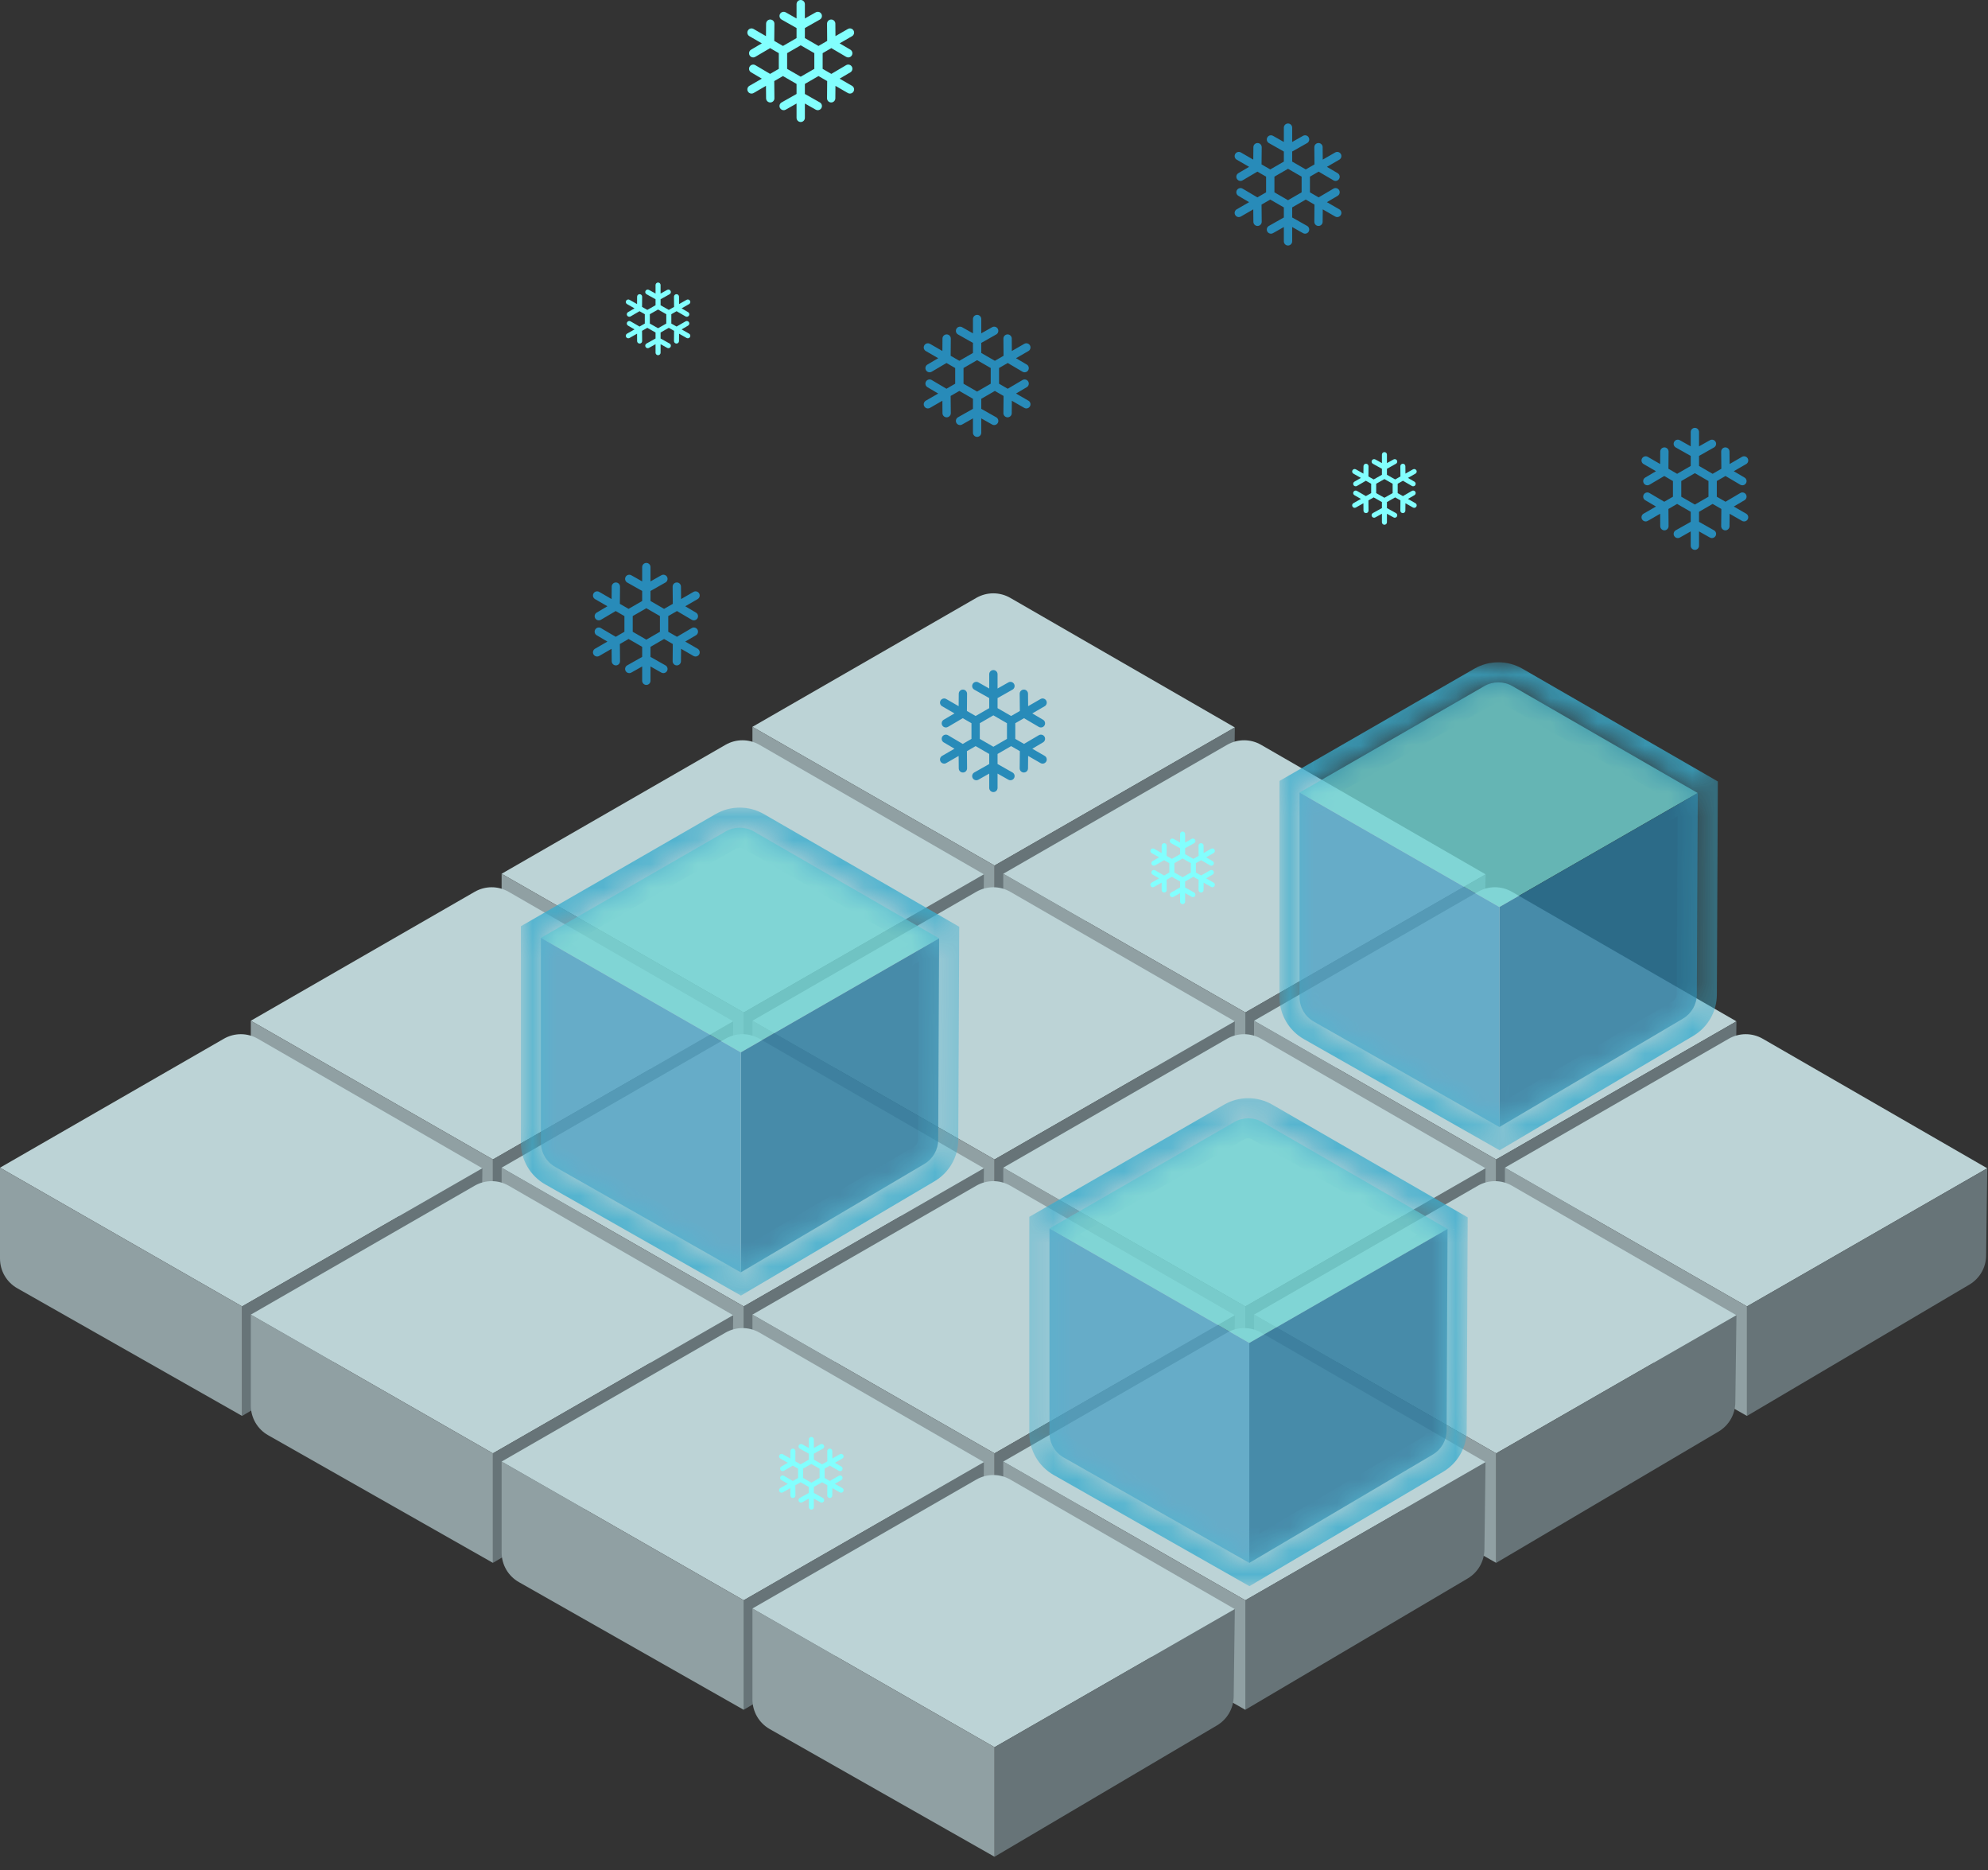 <svg width="84" height="79" viewBox="0 0 84 79" fill="none" xmlns="http://www.w3.org/2000/svg">
<rect x="0" y="0" width="84" height="79" fill="#333333" stroke="none"/>
<g style="mix-blend-mode:plus-lighter" opacity="0.8">
<path d="M31.793 30.703L42.022 36.563L52.175 30.728L42.69 25.257C42.245 25 41.697 25 41.252 25.256L31.793 30.703Z" fill="#DEFBFF"/>
<path fill-rule="evenodd" clip-rule="evenodd" d="M42.023 36.563V41.189L51.42 35.642C51.857 35.384 52.126 34.916 52.128 34.409L52.176 30.729L42.023 36.563Z" fill="#74858A"/>
<path d="M42.022 36.563L31.793 30.703V34.543C31.793 35.061 32.071 35.539 32.521 35.795L42.022 41.189V36.563Z" fill="#A7BBBF"/>
<path d="M21.195 36.91L31.425 42.77L41.577 36.935L32.092 31.464C31.647 31.207 31.099 31.207 30.655 31.463L21.195 36.91Z" fill="#DEFBFF"/>
<path fill-rule="evenodd" clip-rule="evenodd" d="M31.422 42.77V47.396L40.819 41.849C41.255 41.591 41.524 41.123 41.526 40.616L41.574 36.935L31.422 42.77Z" fill="#74858A"/>
<path d="M31.425 42.77L21.195 36.91V40.75C21.195 41.268 21.473 41.746 21.924 42.002L31.425 47.397V42.77Z" fill="#A7BBBF"/>
<path d="M42.391 36.91L52.62 42.77L62.772 36.935L53.287 31.464C52.843 31.207 52.295 31.207 51.85 31.463L42.391 36.91Z" fill="#DEFBFF"/>
<path fill-rule="evenodd" clip-rule="evenodd" d="M52.617 42.77V47.396L62.014 41.849C62.451 41.591 62.719 41.123 62.722 40.616L62.769 36.935L52.617 42.77Z" fill="#74858A"/>
<path d="M52.62 42.77L42.391 36.91V40.75C42.391 41.268 42.669 41.746 43.119 42.002L52.62 47.397V42.77Z" fill="#A7BBBF"/>
<path d="M31.793 43.119L42.022 48.979L52.175 43.144L42.69 37.673C42.245 37.416 41.697 37.416 41.252 37.672L31.793 43.119Z" fill="#DEFBFF"/>
<path fill-rule="evenodd" clip-rule="evenodd" d="M42.023 48.979V53.605L51.42 48.058C51.857 47.8 52.126 47.332 52.128 46.825L52.176 43.145L42.023 48.979Z" fill="#74858A"/>
<path d="M42.022 48.979L31.793 43.119V46.959C31.793 47.477 32.071 47.955 32.521 48.211L42.022 53.605V48.979Z" fill="#A7BBBF"/>
<path d="M52.988 43.119L63.218 48.979L73.37 43.144L63.885 37.673C63.44 37.416 62.892 37.416 62.448 37.672L52.988 43.119Z" fill="#DEFBFF"/>
<path fill-rule="evenodd" clip-rule="evenodd" d="M63.219 48.979V53.605L72.616 48.058C73.052 47.8 73.321 47.332 73.323 46.825L73.371 43.145L63.219 48.979Z" fill="#74858A"/>
<path d="M63.218 48.979L52.988 43.119V46.959C52.988 47.477 53.266 47.955 53.717 48.211L63.218 53.605V48.979Z" fill="#A7BBBF"/>
<path d="M42.391 49.326L52.62 55.186L62.772 49.351L53.287 43.88C52.843 43.623 52.295 43.623 51.85 43.879L42.391 49.326Z" fill="#DEFBFF"/>
<path fill-rule="evenodd" clip-rule="evenodd" d="M52.617 55.186V59.812L62.014 54.265C62.451 54.007 62.719 53.539 62.722 53.032L62.769 49.352L52.617 55.186Z" fill="#74858A"/>
<path d="M52.62 55.186L42.391 49.326V53.166C42.391 53.684 42.669 54.162 43.119 54.418L52.62 59.812V55.186Z" fill="#A7BBBF"/>
<path d="M63.586 49.326L73.815 55.186L83.967 49.351L74.483 43.88C74.038 43.623 73.49 43.623 73.045 43.879L63.586 49.326Z" fill="#DEFBFF"/>
<path fill-rule="evenodd" clip-rule="evenodd" d="M73.816 55.186V59.812L83.213 54.265C83.65 54.007 83.919 53.539 83.921 53.032L83.969 49.352L73.816 55.186Z" fill="#74858A"/>
<path d="M73.815 55.186L63.586 49.326V53.166C63.586 53.684 63.864 54.162 64.314 54.418L73.815 59.812V55.186Z" fill="#A7BBBF"/>
<path d="M52.988 55.533L63.218 61.393L73.37 55.558L63.885 50.087C63.44 49.831 62.892 49.831 62.448 50.087L52.988 55.533Z" fill="#DEFBFF"/>
<path fill-rule="evenodd" clip-rule="evenodd" d="M63.219 61.393V66.019L72.616 60.472C73.052 60.214 73.321 59.746 73.323 59.239L73.371 55.559L63.219 61.393Z" fill="#74858A"/>
<path d="M63.218 61.393L52.988 55.533V59.373C52.988 59.891 53.266 60.369 53.717 60.625L63.218 66.019V61.393Z" fill="#A7BBBF"/>
<path d="M10.598 43.119L20.827 48.979L30.979 43.144L21.494 37.673C21.049 37.416 20.502 37.416 20.057 37.672L10.598 43.119Z" fill="#DEFBFF"/>
<path fill-rule="evenodd" clip-rule="evenodd" d="M20.828 48.979V53.605L30.225 48.058C30.662 47.8 30.93 47.332 30.933 46.825L30.98 43.145L20.828 48.979Z" fill="#74858A"/>
<path d="M20.827 48.979L10.598 43.119V46.959C10.598 47.477 10.876 47.955 11.326 48.211L20.827 53.605V48.979Z" fill="#A7BBBF"/>
<path d="M0 49.326L10.229 55.186L20.381 49.351L10.896 43.88C10.452 43.623 9.904 43.623 9.459 43.879L0 49.326Z" fill="#DEFBFF"/>
<path fill-rule="evenodd" clip-rule="evenodd" d="M10.23 55.186V59.812L19.628 54.265C20.064 54.007 20.333 53.539 20.335 53.032L20.383 49.352L10.23 55.186Z" fill="#74858A"/>
<path d="M10.229 55.186L0 49.326V53.166C0 53.684 0.278 54.162 0.728 54.418L10.229 59.812V55.186Z" fill="#A7BBBF"/>
<path d="M21.195 49.326L31.425 55.186L41.577 49.351L32.092 43.88C31.647 43.623 31.099 43.623 30.655 43.879L21.195 49.326Z" fill="#DEFBFF"/>
<path fill-rule="evenodd" clip-rule="evenodd" d="M31.422 55.186V59.812L40.819 54.265C41.255 54.007 41.524 53.539 41.526 53.032L41.574 49.352L31.422 55.186Z" fill="#74858A"/>
<path d="M31.425 55.186L21.195 49.326V53.166C21.195 53.684 21.473 54.162 21.924 54.418L31.425 59.812V55.186Z" fill="#A7BBBF"/>
<path d="M10.598 55.533L20.827 61.393L30.979 55.558L21.494 50.087C21.049 49.831 20.502 49.831 20.057 50.087L10.598 55.533Z" fill="#DEFBFF"/>
<path fill-rule="evenodd" clip-rule="evenodd" d="M20.828 61.393V66.019L30.225 60.472C30.662 60.214 30.93 59.746 30.933 59.239L30.98 55.559L20.828 61.393Z" fill="#74858A"/>
<path d="M20.827 61.393L10.598 55.533V59.373C10.598 59.891 10.876 60.369 11.326 60.625L20.827 66.019V61.393Z" fill="#A7BBBF"/>
<path d="M31.793 55.533L42.022 61.393L52.175 55.558L42.69 50.087C42.245 49.831 41.697 49.831 41.252 50.087L31.793 55.533Z" fill="#DEFBFF"/>
<path fill-rule="evenodd" clip-rule="evenodd" d="M42.023 61.393V66.019L51.42 60.472C51.857 60.214 52.126 59.746 52.128 59.239L52.176 55.559L42.023 61.393Z" fill="#74858A"/>
<path d="M42.022 61.393L31.793 55.533V59.373C31.793 59.891 32.071 60.369 32.521 60.625L42.022 66.019V61.393Z" fill="#A7BBBF"/>
<path d="M21.195 61.74L31.425 67.6L41.577 61.765L32.092 56.294C31.647 56.038 31.099 56.038 30.655 56.294L21.195 61.74Z" fill="#DEFBFF"/>
<path fill-rule="evenodd" clip-rule="evenodd" d="M31.422 67.6V72.226L40.819 66.679C41.255 66.421 41.524 65.953 41.526 65.446L41.574 61.766L31.422 67.6Z" fill="#74858A"/>
<path d="M31.425 67.6L21.195 61.74V65.58C21.195 66.098 21.473 66.576 21.924 66.832L31.425 72.227V67.6Z" fill="#A7BBBF"/>
<path d="M42.391 61.74L52.62 67.6L62.772 61.765L53.287 56.294C52.843 56.038 52.295 56.038 51.85 56.294L42.391 61.74Z" fill="#DEFBFF"/>
<path fill-rule="evenodd" clip-rule="evenodd" d="M52.617 67.6V72.226L62.014 66.679C62.451 66.421 62.719 65.953 62.722 65.446L62.769 61.766L52.617 67.6Z" fill="#74858A"/>
<path d="M52.62 67.6L42.391 61.74V65.58C42.391 66.098 42.669 66.576 43.119 66.832L52.62 72.227V67.6Z" fill="#A7BBBF"/>
<path d="M31.793 67.947L42.022 73.807L52.175 67.972L42.69 62.501C42.245 62.245 41.697 62.245 41.252 62.501L31.793 67.947Z" fill="#DEFBFF"/>
<path fill-rule="evenodd" clip-rule="evenodd" d="M42.023 73.807V78.433L51.42 72.886C51.857 72.628 52.126 72.16 52.128 71.653L52.176 67.973L42.023 73.807Z" fill="#74858A"/>
<path d="M42.022 73.807L31.793 67.947V71.787C31.793 72.305 32.071 72.783 32.521 73.039L42.022 78.434V73.807Z" fill="#A7BBBF"/>
<g opacity="0.8">
<path d="M22.855 39.617L31.299 44.454L39.68 39.638L31.85 35.122C31.483 34.91 31.031 34.91 30.664 35.121L22.855 39.617Z" fill="#82FFFE"/>
<path fill-rule="evenodd" clip-rule="evenodd" d="M31.301 44.455V53.747L39.058 49.168C39.418 48.955 39.64 48.569 39.642 48.15L39.681 39.639L31.301 44.455Z" fill="#288BB9"/>
<path d="M31.299 44.454L22.855 39.617V48.261C22.855 48.688 23.085 49.083 23.457 49.294L31.299 53.747V44.454Z" fill="#59BFEA"/>
<mask id="mask0_8470_2547" style="mask-type:luminance" maskUnits="userSpaceOnUse" x="22" y="34" width="19" height="21">
<path d="M22.008 34.102H40.55V54.766H22.008V34.102ZM22.856 39.618L31.3 44.455L39.681 39.639L31.851 35.123C31.484 34.911 31.032 34.911 30.665 35.122L22.856 39.618ZM31.3 44.455V53.747L39.057 49.168C39.417 48.956 39.639 48.569 39.641 48.151L39.681 39.639L31.3 44.455ZM31.3 44.455L22.856 39.618V48.261C22.856 48.688 23.086 49.083 23.458 49.294L31.3 53.747V44.455Z" fill="white"/>
</mask>
<g mask="url(#mask0_8470_2547)">
<path d="M31.258 34.781L31.47 34.413L31.258 34.291L31.046 34.413L31.258 34.781ZM22.856 48.953H22.432V49.2L22.647 49.322L22.856 48.953ZM39.638 48.825L39.854 49.191L40.061 49.069L40.062 48.828L39.638 48.825ZM22.645 39.986L31.089 44.823L31.511 44.087L23.067 39.25L22.645 39.986ZM31.512 44.823L39.892 40.007L39.469 39.271L31.089 44.087L31.512 44.823ZM31.725 53.748V44.455H30.876V53.748H31.725ZM31.046 34.413L30.453 34.755L30.876 35.49L31.47 35.148L31.046 34.413ZM22.432 48.261V48.953H23.281V48.261H22.432ZM22.647 49.322L23.248 49.663L23.667 48.925L23.066 48.584L22.647 49.322ZM39.422 48.46L38.841 48.803L39.273 49.534L39.854 49.191L39.422 48.46ZM39.217 48.149L39.214 48.824L40.062 48.828L40.066 48.153L39.217 48.149ZM32.063 34.755L31.47 34.413L31.046 35.148L31.639 35.49L32.063 34.755ZM22.856 39.618L22.433 38.883L22.008 39.127V39.618H22.856ZM39.681 39.639L40.529 39.643L40.531 39.15L40.105 38.904L39.681 39.639ZM31.3 53.748L30.881 54.486L31.309 54.728L31.732 54.478L31.3 53.748ZM31.427 35.858L39.257 40.374L40.105 38.904L32.275 34.388L31.427 35.858ZM38.832 39.635L38.793 48.147L40.49 48.155L40.529 39.643L38.832 39.635ZM38.793 48.147C38.792 48.267 38.729 48.377 38.626 48.438L39.489 49.899C40.106 49.535 40.486 48.872 40.49 48.155L38.793 48.147ZM38.626 48.438L30.869 53.017L31.732 54.478L39.489 49.899L38.626 48.438ZM31.719 53.01L23.877 48.556L23.039 50.032L30.881 54.486L31.719 53.01ZM23.877 48.556C23.771 48.496 23.705 48.383 23.705 48.261H22.008C22.008 48.994 22.401 49.67 23.039 50.032L23.877 48.556ZM23.705 48.261V39.618H22.008V48.261H23.705ZM23.28 40.353L31.088 35.858L30.241 34.387L22.433 38.883L23.28 40.353ZM31.088 35.858C31.193 35.797 31.322 35.797 31.427 35.858L32.275 34.388C31.646 34.025 30.871 34.024 30.241 34.387L31.088 35.858Z" fill="#3CCBF4"/>
</g>
</g>
<g opacity="0.8">
<path d="M44.344 51.894L52.788 56.731L61.168 51.916L53.338 47.399C52.971 47.187 52.519 47.187 52.152 47.399L44.344 51.894Z" fill="#82FFFE"/>
<path fill-rule="evenodd" clip-rule="evenodd" d="M52.785 56.73V66.023L60.542 61.444C60.902 61.231 61.124 60.844 61.126 60.426L61.165 51.914L52.785 56.73Z" fill="#288BB9"/>
<path d="M52.788 56.73L44.344 51.893V60.536C44.344 60.963 44.573 61.358 44.945 61.569L52.788 66.022V56.73Z" fill="#59BFEA"/>
<mask id="mask1_8470_2547" style="mask-type:luminance" maskUnits="userSpaceOnUse" x="43" y="46" width="20" height="22">
<path d="M43.492 46.377H62.035V67.041H43.492V46.377ZM44.341 51.893L52.785 56.73L61.165 51.914L53.335 47.398C52.968 47.186 52.516 47.186 52.149 47.398L44.341 51.893ZM52.785 56.73V66.023L60.541 61.444C60.902 61.231 61.124 60.844 61.126 60.426L61.165 51.914L52.785 56.73ZM52.785 56.73L44.341 51.893V60.536C44.341 60.964 44.571 61.358 44.942 61.569L52.785 66.023V56.73Z" fill="white"/>
</mask>
<g mask="url(#mask1_8470_2547)">
<path d="M52.742 47.056L52.954 46.688L52.742 46.566L52.531 46.688L52.742 47.056ZM44.341 61.228H43.916V61.475L44.131 61.597L44.341 61.228ZM61.123 61.101L61.338 61.466L61.546 61.344L61.547 61.103L61.123 61.101ZM44.13 52.261L52.574 57.099L52.996 56.362L44.552 51.525L44.13 52.261ZM52.996 57.098L61.376 52.282L60.953 51.547L52.573 56.363L52.996 57.098ZM53.209 66.023V56.73H52.36V66.023H53.209ZM52.531 46.688L51.937 47.03L52.361 47.766L52.954 47.424L52.531 46.688ZM43.916 60.537V61.228H44.765V60.537H43.916ZM44.131 61.597L44.733 61.939L45.152 61.201L44.55 60.859L44.131 61.597ZM60.907 60.736L60.326 61.078L60.757 61.809L61.338 61.466L60.907 60.736ZM60.701 60.424L60.698 61.099L61.547 61.103L61.55 60.428L60.701 60.424ZM53.547 47.031L52.954 46.688L52.53 47.424L53.123 47.766L53.547 47.031ZM44.341 51.893L43.917 51.158L43.492 51.403V51.893H44.341ZM61.165 51.914L62.014 51.918L62.016 51.426L61.589 51.179L61.165 51.914ZM52.785 66.023L52.366 66.761L52.793 67.004L53.216 66.754L52.785 66.023ZM52.911 48.133L60.741 52.65L61.589 51.179L53.759 46.663L52.911 48.133ZM60.316 51.911L60.277 60.422L61.974 60.43L62.014 51.918L60.316 51.911ZM60.277 60.422C60.276 60.542 60.213 60.652 60.11 60.713L60.973 62.175C61.591 61.81 61.971 61.147 61.974 60.43L60.277 60.422ZM60.11 60.713L52.353 65.292L53.216 66.754L60.973 62.175L60.11 60.713ZM53.204 65.285L45.361 60.832L44.523 62.308L52.366 66.761L53.204 65.285ZM45.361 60.832C45.255 60.772 45.189 60.659 45.189 60.537H43.492C43.492 61.27 43.886 61.946 44.523 62.308L45.361 60.832ZM45.189 60.537V51.893H43.492V60.537H45.189ZM44.764 52.629L52.572 48.133L51.725 46.662L43.917 51.158L44.764 52.629ZM52.572 48.133C52.677 48.073 52.806 48.073 52.911 48.133L53.759 46.663C53.13 46.3 52.355 46.3 51.725 46.662L52.572 48.133Z" fill="#3CCBF4"/>
</g>
</g>
<g opacity="0.8">
<path d="M54.91 33.478L63.354 38.315L71.734 33.499L63.905 28.983C63.538 28.771 63.086 28.771 62.718 28.983L54.91 33.478Z" fill="#82FFFE"/>
<path fill-rule="evenodd" clip-rule="evenodd" d="M63.355 38.316V47.608L71.112 43.029C71.473 42.817 71.695 42.43 71.696 42.012L71.736 33.5L63.355 38.316Z" fill="#288BB9"/>
<path d="M63.354 38.316L54.91 33.478V42.122C54.91 42.549 55.14 42.944 55.512 43.155L63.354 47.608V38.316Z" fill="#59BFEA"/>
<mask id="mask2_8470_2547" style="mask-type:luminance" maskUnits="userSpaceOnUse" x="54" y="27" width="19" height="22">
<path d="M54.062 27.963H72.605V48.627H54.062V27.963ZM54.911 33.479L63.355 38.316L71.735 33.5L63.906 28.984C63.538 28.772 63.086 28.772 62.719 28.983L54.911 33.479ZM63.355 38.316V47.609L71.112 43.03C71.472 42.817 71.694 42.43 71.696 42.012L71.735 33.5L63.355 38.316ZM63.355 38.316L54.911 33.479V42.122C54.911 42.55 55.141 42.944 55.513 43.155L63.355 47.609V38.316Z" fill="white"/>
</mask>
<g mask="url(#mask2_8470_2547)">
<path d="M63.313 28.642L63.525 28.274L63.313 28.152L63.101 28.274L63.313 28.642ZM54.911 42.814H54.487V43.061L54.702 43.183L54.911 42.814ZM71.693 42.687L71.909 43.052L72.116 42.93L72.117 42.689L71.693 42.687ZM54.7 33.847L63.144 38.685L63.566 37.948L55.122 33.111L54.7 33.847ZM63.566 38.684L71.947 33.868L71.524 33.133L63.144 37.949L63.566 38.684ZM63.779 47.609V38.316H62.931V47.609H63.779ZM63.101 28.274L62.508 28.616L62.931 29.351L63.524 29.01L63.101 28.274ZM54.487 42.123V42.814H55.335V42.123H54.487ZM54.702 43.183L55.303 43.525L55.722 42.787L55.121 42.445L54.702 43.183ZM71.477 42.322L70.896 42.664L71.328 43.395L71.909 43.052L71.477 42.322ZM71.272 42.01L71.269 42.685L72.117 42.689L72.12 42.014L71.272 42.01ZM64.118 28.617L63.525 28.274L63.1 29.01L63.694 29.352L64.118 28.617ZM54.911 33.479L54.488 32.744L54.062 32.989V33.479H54.911ZM71.735 33.5L72.584 33.504L72.586 33.012L72.159 32.765L71.735 33.5ZM63.355 47.609L62.936 48.347L63.363 48.59L63.786 48.34L63.355 47.609ZM63.482 29.719L71.311 34.236L72.159 32.765L64.33 28.249L63.482 29.719ZM70.887 33.496L70.847 42.008L72.544 42.016L72.584 33.504L70.887 33.496ZM70.847 42.008C70.847 42.128 70.783 42.238 70.68 42.299L71.543 43.761C72.161 43.396 72.541 42.733 72.544 42.016L70.847 42.008ZM70.68 42.299L62.924 46.878L63.786 48.34L71.543 43.761L70.68 42.299ZM63.774 46.871L55.932 42.418L55.093 43.894L62.936 48.347L63.774 46.871ZM55.932 42.418C55.825 42.357 55.76 42.245 55.76 42.123H54.062C54.062 42.855 54.456 43.532 55.093 43.894L55.932 42.418ZM55.76 42.123V33.479H54.062V42.123H55.76ZM55.335 34.215L63.143 29.719L62.296 28.248L54.488 32.744L55.335 34.215ZM63.143 29.719C63.248 29.659 63.377 29.659 63.482 29.719L64.33 28.249C63.7 27.886 62.925 27.886 62.296 28.248L63.143 29.719Z" fill="#3CCBF4"/>
</g>
</g>
</g>
<g style="mix-blend-mode:plus-lighter">
<g clip-path="url(#clip0_8470_2547)">
<path d="M56.59 8.842L56.067 8.54L56.521 8.272C56.604 8.223 56.632 8.115 56.583 8.031C56.533 7.948 56.426 7.92 56.342 7.969L55.717 8.338L55.349 8.125V7.462L55.717 7.25L56.342 7.618C56.37 7.635 56.401 7.643 56.431 7.643C56.491 7.643 56.55 7.612 56.583 7.556C56.632 7.472 56.604 7.365 56.521 7.315L56.067 7.048L56.59 6.745C56.675 6.697 56.703 6.589 56.655 6.505C56.606 6.421 56.499 6.392 56.415 6.441L55.891 6.743L55.886 6.216C55.886 6.119 55.806 6.041 55.709 6.042C55.612 6.043 55.534 6.122 55.535 6.22L55.541 6.945L55.173 7.157L54.599 6.826V6.401L55.231 6.044C55.315 5.996 55.345 5.889 55.297 5.805C55.249 5.72 55.142 5.69 55.058 5.738L54.599 5.997V5.393C54.599 5.296 54.52 5.217 54.423 5.217C54.326 5.217 54.247 5.296 54.247 5.393V5.997L53.789 5.738C53.704 5.69 53.597 5.72 53.549 5.805C53.501 5.889 53.531 5.996 53.616 6.044L54.247 6.401V6.826L53.673 7.157L53.305 6.945L53.312 6.22C53.313 6.122 53.234 6.043 53.137 6.042C53.137 6.042 53.136 6.042 53.136 6.042C53.039 6.042 52.961 6.12 52.96 6.216L52.955 6.743L52.432 6.441C52.348 6.392 52.24 6.421 52.192 6.505C52.143 6.589 52.172 6.697 52.256 6.745L52.779 7.048L52.326 7.315C52.242 7.365 52.214 7.472 52.264 7.556C52.296 7.612 52.355 7.643 52.415 7.643C52.446 7.643 52.476 7.635 52.504 7.618L53.129 7.25L53.497 7.462V8.125L53.129 8.338L52.504 7.969C52.421 7.92 52.313 7.948 52.264 8.031C52.214 8.115 52.242 8.223 52.326 8.272L52.779 8.54L52.256 8.842C52.172 8.89 52.143 8.998 52.192 9.082C52.224 9.139 52.283 9.17 52.344 9.17C52.374 9.17 52.404 9.162 52.432 9.146L52.955 8.844L52.96 9.371C52.961 9.468 53.039 9.545 53.136 9.545C53.136 9.545 53.137 9.545 53.137 9.545C53.234 9.544 53.313 9.465 53.312 9.368L53.305 8.642L53.673 8.43L54.247 8.762V9.186L53.616 9.543C53.531 9.591 53.501 9.698 53.549 9.783C53.581 9.84 53.641 9.872 53.702 9.872C53.732 9.872 53.761 9.865 53.789 9.849L54.247 9.59V10.195C54.247 10.292 54.326 10.371 54.423 10.371C54.52 10.371 54.599 10.292 54.599 10.195V9.59L55.058 9.849C55.085 9.865 55.115 9.872 55.144 9.872C55.205 9.872 55.265 9.84 55.297 9.783C55.345 9.698 55.315 9.591 55.231 9.543L54.599 9.186V8.762L55.173 8.43L55.541 8.642L55.535 9.368C55.534 9.465 55.612 9.544 55.709 9.545C55.709 9.545 55.71 9.545 55.71 9.545C55.807 9.545 55.885 9.468 55.886 9.371L55.891 8.844L56.415 9.146C56.442 9.162 56.473 9.17 56.502 9.17C56.563 9.17 56.622 9.138 56.655 9.082C56.703 8.998 56.675 8.89 56.59 8.842ZM53.849 7.462L54.423 7.13L54.998 7.462V8.125L54.423 8.457L53.849 8.125V7.462Z" fill="#288BB9"/>
</g>
<g clip-path="url(#clip1_8470_2547)">
<path d="M73.782 21.699L73.258 21.397L73.712 21.13C73.796 21.08 73.824 20.972 73.774 20.889C73.725 20.805 73.617 20.777 73.533 20.827L72.909 21.195L72.541 20.983V20.319L72.908 20.107L73.533 20.476C73.561 20.492 73.592 20.5 73.623 20.5C73.683 20.5 73.741 20.469 73.774 20.413C73.824 20.33 73.796 20.222 73.712 20.173L73.258 19.905L73.782 19.603C73.866 19.554 73.895 19.447 73.846 19.363C73.798 19.279 73.69 19.25 73.606 19.298L73.082 19.601L73.078 19.074C73.077 18.977 72.997 18.898 72.9 18.899C72.803 18.9 72.725 18.98 72.726 19.077L72.733 19.802L72.365 20.015L71.79 19.683V19.259L72.422 18.902C72.507 18.854 72.537 18.747 72.489 18.662C72.441 18.578 72.334 18.548 72.249 18.596L71.79 18.855V18.25C71.79 18.153 71.712 18.074 71.615 18.074C71.517 18.074 71.439 18.153 71.439 18.25V18.855L70.98 18.596C70.896 18.548 70.788 18.578 70.74 18.662C70.693 18.747 70.722 18.854 70.807 18.902L71.439 19.259V19.683L70.864 20.015L70.497 19.802L70.503 19.077C70.504 18.98 70.426 18.9 70.329 18.899C70.328 18.899 70.328 18.899 70.327 18.899C70.231 18.899 70.152 18.977 70.151 19.074L70.147 19.601L69.623 19.298C69.539 19.25 69.431 19.279 69.383 19.363C69.334 19.447 69.363 19.554 69.447 19.603L69.971 19.905L69.517 20.173C69.433 20.222 69.406 20.33 69.455 20.413C69.488 20.469 69.546 20.5 69.607 20.5C69.637 20.5 69.668 20.492 69.696 20.476L70.321 20.107L70.688 20.32V20.983L70.321 21.195L69.696 20.827C69.612 20.777 69.504 20.805 69.455 20.889C69.406 20.973 69.433 21.08 69.517 21.13L69.971 21.397L69.447 21.699C69.363 21.748 69.334 21.855 69.383 21.939C69.416 21.996 69.475 22.027 69.535 22.027C69.565 22.027 69.596 22.02 69.623 22.004L70.147 21.702L70.151 22.228C70.152 22.325 70.231 22.403 70.327 22.403C70.328 22.403 70.328 22.403 70.329 22.403C70.426 22.402 70.504 22.322 70.503 22.225L70.497 21.5L70.864 21.287L71.439 21.619V22.044L70.807 22.401C70.722 22.448 70.693 22.556 70.74 22.64C70.773 22.697 70.832 22.73 70.894 22.73C70.923 22.73 70.953 22.722 70.98 22.707L71.439 22.448V23.052C71.439 23.149 71.517 23.228 71.615 23.228C71.712 23.228 71.79 23.149 71.79 23.052V22.448L72.249 22.707C72.276 22.722 72.306 22.73 72.335 22.73C72.397 22.73 72.456 22.697 72.489 22.64C72.537 22.556 72.507 22.448 72.422 22.401L71.79 22.044V21.619L72.365 21.287L72.733 21.5L72.726 22.225C72.725 22.322 72.803 22.402 72.9 22.403C72.901 22.403 72.901 22.403 72.902 22.403C72.998 22.403 73.077 22.325 73.078 22.228L73.082 21.702L73.606 22.004C73.634 22.02 73.664 22.027 73.694 22.027C73.755 22.027 73.814 21.996 73.846 21.939C73.895 21.855 73.866 21.748 73.782 21.699ZM71.04 20.32L71.615 19.988L72.189 20.32V20.983L71.615 21.314L71.04 20.983V20.32Z" fill="#288BB9"/>
</g>
<g clip-path="url(#clip2_8470_2547)">
<path d="M29.477 27.404L28.954 27.102L29.407 26.835C29.491 26.785 29.519 26.677 29.47 26.594C29.42 26.51 29.312 26.482 29.229 26.532L28.604 26.9L28.236 26.688V26.024L28.604 25.812L29.229 26.181C29.257 26.197 29.288 26.205 29.318 26.205C29.378 26.205 29.437 26.174 29.47 26.119C29.519 26.035 29.491 25.927 29.407 25.878L28.954 25.61L29.477 25.308C29.561 25.259 29.59 25.152 29.542 25.068C29.493 24.984 29.385 24.955 29.301 25.003L28.778 25.306L28.773 24.779C28.772 24.682 28.693 24.603 28.596 24.605C28.498 24.605 28.421 24.685 28.421 24.782L28.428 25.508L28.06 25.72L27.486 25.388V24.964L28.117 24.607C28.202 24.559 28.232 24.452 28.184 24.367C28.136 24.282 28.029 24.253 27.944 24.3L27.486 24.56V23.955C27.486 23.858 27.407 23.779 27.31 23.779C27.213 23.779 27.134 23.858 27.134 23.955V24.56L26.675 24.301C26.591 24.253 26.484 24.283 26.436 24.367C26.388 24.452 26.418 24.559 26.502 24.607L27.134 24.964V25.388L26.56 25.72L26.192 25.508L26.198 24.782C26.199 24.685 26.121 24.605 26.024 24.605C26.024 24.605 26.023 24.605 26.023 24.605C25.926 24.605 25.848 24.682 25.847 24.779L25.842 25.306L25.319 25.003C25.234 24.955 25.127 24.984 25.078 25.068C25.03 25.152 25.058 25.259 25.143 25.308L25.666 25.61L25.212 25.878C25.129 25.927 25.101 26.035 25.15 26.119C25.183 26.174 25.242 26.205 25.302 26.205C25.332 26.205 25.363 26.197 25.391 26.181L26.016 25.812L26.384 26.025V26.688L26.016 26.9L25.391 26.532C25.307 26.482 25.2 26.51 25.15 26.594C25.101 26.677 25.129 26.785 25.212 26.835L25.666 27.102L25.143 27.404C25.058 27.453 25.03 27.561 25.078 27.645C25.111 27.701 25.17 27.733 25.231 27.733C25.261 27.733 25.291 27.725 25.319 27.709L25.842 27.407L25.847 27.933C25.848 28.03 25.926 28.108 26.023 28.108C26.023 28.108 26.024 28.108 26.024 28.108C26.121 28.107 26.199 28.027 26.198 27.93L26.192 27.205L26.56 26.992L27.134 27.324V27.749L26.502 28.106C26.418 28.153 26.388 28.261 26.436 28.345C26.468 28.402 26.528 28.435 26.589 28.435C26.618 28.435 26.648 28.427 26.675 28.412L27.134 28.153V28.757C27.134 28.854 27.213 28.933 27.31 28.933C27.407 28.933 27.486 28.854 27.486 28.757V28.153L27.944 28.412C27.972 28.427 28.001 28.435 28.031 28.435C28.092 28.435 28.152 28.402 28.184 28.345C28.232 28.261 28.202 28.153 28.117 28.106L27.486 27.749V27.324L28.06 26.992L28.428 27.205L28.421 27.93C28.42 28.027 28.498 28.107 28.596 28.108C28.596 28.108 28.597 28.108 28.597 28.108C28.694 28.108 28.772 28.03 28.773 27.933L28.778 27.407L29.301 27.709C29.329 27.725 29.359 27.733 29.389 27.733C29.45 27.733 29.509 27.701 29.542 27.645C29.59 27.561 29.561 27.453 29.477 27.404ZM26.735 26.024L27.31 25.693L27.884 26.024V26.688L27.31 27.02L26.735 26.688V26.024Z" fill="#288BB9"/>
</g>
<g clip-path="url(#clip3_8470_2547)">
<path d="M43.454 16.926L42.93 16.624L43.384 16.356C43.468 16.307 43.495 16.199 43.446 16.115C43.397 16.032 43.289 16.004 43.205 16.053L42.58 16.422L42.213 16.209V15.546L42.58 15.334L43.205 15.702C43.233 15.719 43.264 15.727 43.294 15.727C43.355 15.727 43.413 15.696 43.446 15.64C43.495 15.556 43.468 15.448 43.384 15.399L42.93 15.132L43.454 14.829C43.538 14.781 43.567 14.673 43.518 14.589C43.47 14.505 43.362 14.476 43.278 14.525L42.754 14.827L42.75 14.3C42.749 14.203 42.669 14.125 42.572 14.126C42.475 14.127 42.397 14.206 42.398 14.303L42.404 15.029L42.037 15.241L41.462 14.91V14.485L42.094 14.128C42.178 14.081 42.208 13.973 42.16 13.889C42.113 13.804 42.005 13.774 41.921 13.822L41.462 14.081V13.477C41.462 13.38 41.384 13.301 41.286 13.301C41.189 13.301 41.111 13.38 41.111 13.477V14.081L40.652 13.822C40.567 13.774 40.46 13.804 40.412 13.889C40.365 13.973 40.394 14.081 40.479 14.128L41.111 14.485V14.91L40.536 15.241L40.169 15.029L40.175 14.304C40.176 14.206 40.098 14.127 40.001 14.126C40 14.126 40 14.126 39.999 14.126C39.903 14.126 39.824 14.204 39.823 14.3L39.819 14.827L39.295 14.525C39.211 14.476 39.103 14.505 39.055 14.589C39.006 14.673 39.035 14.781 39.119 14.829L39.643 15.132L39.189 15.399C39.105 15.448 39.077 15.556 39.127 15.64C39.16 15.696 39.218 15.727 39.278 15.727C39.309 15.727 39.34 15.719 39.368 15.702L39.993 15.334L40.36 15.546V16.209L39.992 16.422L39.368 16.053C39.284 16.004 39.176 16.032 39.127 16.115C39.077 16.199 39.105 16.307 39.189 16.356L39.643 16.624L39.119 16.926C39.035 16.974 39.006 17.082 39.055 17.166C39.087 17.223 39.147 17.254 39.207 17.254C39.237 17.254 39.267 17.246 39.295 17.23L39.819 16.928L39.823 17.455C39.824 17.552 39.903 17.629 39.999 17.629C40 17.629 40 17.629 40.001 17.629C40.098 17.628 40.176 17.549 40.175 17.452L40.168 16.726L40.536 16.514L41.111 16.846V17.27L40.479 17.627C40.394 17.675 40.365 17.782 40.412 17.867C40.445 17.924 40.504 17.956 40.566 17.956C40.595 17.956 40.625 17.949 40.652 17.933L41.111 17.674V18.279C41.111 18.376 41.189 18.455 41.286 18.455C41.384 18.455 41.462 18.376 41.462 18.279V17.674L41.921 17.933C41.948 17.949 41.978 17.956 42.007 17.956C42.069 17.956 42.128 17.924 42.161 17.867C42.208 17.782 42.178 17.675 42.094 17.627L41.462 17.27V16.846L42.037 16.514L42.404 16.726L42.398 17.452C42.397 17.549 42.475 17.628 42.572 17.629C42.573 17.629 42.573 17.629 42.574 17.629C42.67 17.629 42.749 17.552 42.749 17.455L42.754 16.928L43.278 17.23C43.306 17.246 43.336 17.254 43.366 17.254C43.426 17.254 43.486 17.223 43.518 17.166C43.567 17.082 43.538 16.974 43.454 16.926ZM40.712 15.546L41.286 15.214L41.861 15.546V16.209L41.286 16.541L40.712 16.209V15.546Z" fill="#288BB9"/>
</g>
<g clip-path="url(#clip4_8470_2547)">
<path d="M44.141 31.93L43.618 31.628L44.071 31.36C44.155 31.311 44.183 31.203 44.134 31.119C44.084 31.036 43.977 31.008 43.893 31.057L43.268 31.425L42.9 31.213V30.55L43.268 30.338L43.893 30.706C43.921 30.723 43.952 30.73 43.982 30.73C44.042 30.73 44.101 30.7 44.134 30.644C44.183 30.56 44.155 30.452 44.071 30.403L43.618 30.136L44.141 29.833C44.225 29.785 44.254 29.677 44.206 29.593C44.157 29.509 44.05 29.48 43.965 29.529L43.442 29.831L43.437 29.304C43.436 29.207 43.357 29.128 43.26 29.13C43.163 29.131 43.084 29.21 43.085 29.307L43.092 30.033L42.724 30.245L42.15 29.914V29.489L42.782 29.132C42.866 29.084 42.896 28.977 42.848 28.892C42.8 28.808 42.693 28.778 42.608 28.826L42.15 29.085V28.481C42.15 28.383 42.071 28.305 41.974 28.305C41.877 28.305 41.798 28.383 41.798 28.481V29.085L41.34 28.826C41.255 28.778 41.148 28.808 41.1 28.892C41.052 28.977 41.082 29.084 41.166 29.132L41.798 29.489V29.914L41.224 30.245L40.856 30.033L40.862 29.308C40.863 29.21 40.785 29.131 40.688 29.13C40.688 29.13 40.687 29.13 40.687 29.13C40.59 29.13 40.512 29.208 40.511 29.304L40.506 29.831L39.983 29.529C39.898 29.48 39.791 29.509 39.742 29.593C39.694 29.677 39.723 29.785 39.807 29.833L40.33 30.136L39.877 30.403C39.793 30.452 39.765 30.56 39.814 30.644C39.847 30.7 39.906 30.73 39.966 30.73C39.996 30.73 40.027 30.723 40.055 30.706L40.68 30.338L41.048 30.55V31.213L40.68 31.426L40.055 31.057C39.971 31.008 39.864 31.036 39.814 31.119C39.765 31.203 39.793 31.311 39.876 31.36L40.33 31.628L39.807 31.93C39.723 31.978 39.694 32.086 39.742 32.17C39.775 32.226 39.834 32.258 39.895 32.258C39.925 32.258 39.955 32.25 39.983 32.234L40.506 31.932L40.511 32.459C40.512 32.556 40.59 32.633 40.687 32.633C40.687 32.633 40.688 32.633 40.688 32.633C40.785 32.632 40.863 32.553 40.862 32.456L40.856 31.73L41.224 31.518L41.798 31.849V32.274L41.166 32.631C41.082 32.679 41.052 32.786 41.1 32.871C41.132 32.928 41.192 32.96 41.253 32.96C41.282 32.96 41.312 32.953 41.34 32.937L41.798 32.678V33.283C41.798 33.38 41.877 33.459 41.974 33.459C42.071 33.459 42.15 33.38 42.15 33.283V32.678L42.608 32.937C42.636 32.953 42.666 32.96 42.695 32.96C42.756 32.96 42.816 32.928 42.848 32.871C42.896 32.786 42.866 32.679 42.782 32.631L42.15 32.274V31.849L42.724 31.518L43.092 31.73L43.085 32.456C43.084 32.553 43.162 32.632 43.26 32.633C43.26 32.633 43.261 32.633 43.261 32.633C43.358 32.633 43.436 32.556 43.437 32.459L43.442 31.932L43.965 32.234C43.993 32.25 44.023 32.258 44.053 32.258C44.114 32.258 44.173 32.226 44.206 32.17C44.254 32.086 44.225 31.978 44.141 31.93ZM41.4 30.55L41.974 30.218L42.548 30.55V31.213L41.974 31.545L41.4 31.213V30.55Z" fill="#288BB9"/>
</g>
<path d="M59.808 21.256L59.491 21.076L59.766 20.917C59.816 20.888 59.833 20.824 59.803 20.774C59.773 20.724 59.708 20.707 59.657 20.737L59.279 20.956L59.057 20.83V20.435L59.279 20.308L59.657 20.528C59.674 20.538 59.693 20.542 59.711 20.542C59.748 20.542 59.783 20.524 59.803 20.491C59.833 20.441 59.816 20.377 59.766 20.347L59.491 20.188L59.808 20.008C59.859 19.979 59.876 19.915 59.847 19.865C59.817 19.815 59.752 19.798 59.701 19.827L59.385 20.007L59.382 19.693C59.381 19.635 59.333 19.588 59.275 19.589C59.216 19.59 59.169 19.637 59.169 19.695L59.173 20.127L58.951 20.253L58.603 20.056V19.803L58.985 19.59C59.036 19.562 59.054 19.498 59.026 19.448C58.997 19.397 58.932 19.38 58.881 19.408L58.603 19.562V19.202C58.603 19.145 58.556 19.098 58.497 19.098C58.438 19.098 58.391 19.145 58.391 19.202V19.562L58.113 19.408C58.062 19.38 57.997 19.397 57.968 19.448C57.939 19.498 57.957 19.562 58.008 19.59L58.391 19.803V20.056L58.043 20.253L57.821 20.127L57.825 19.695C57.825 19.637 57.778 19.59 57.719 19.589C57.719 19.589 57.718 19.589 57.718 19.589C57.66 19.589 57.612 19.635 57.612 19.693L57.609 20.007L57.292 19.827C57.242 19.798 57.176 19.815 57.147 19.865C57.118 19.915 57.135 19.979 57.186 20.008L57.503 20.188L57.228 20.347C57.178 20.377 57.161 20.441 57.191 20.491C57.21 20.524 57.246 20.542 57.282 20.542C57.301 20.542 57.319 20.538 57.336 20.528L57.714 20.308L57.937 20.435V20.83L57.714 20.956L57.336 20.737C57.286 20.707 57.221 20.724 57.191 20.774C57.161 20.824 57.178 20.888 57.228 20.917L57.503 21.076L57.186 21.256C57.135 21.285 57.118 21.349 57.147 21.399C57.167 21.433 57.203 21.452 57.239 21.452C57.257 21.452 57.276 21.447 57.292 21.438L57.609 21.258L57.612 21.572C57.612 21.629 57.66 21.675 57.718 21.675C57.718 21.675 57.719 21.675 57.719 21.675C57.778 21.675 57.825 21.628 57.825 21.57L57.821 21.138L58.043 21.011L58.391 21.209V21.462L58.008 21.674C57.957 21.703 57.939 21.766 57.968 21.817C57.988 21.851 58.024 21.87 58.061 21.87C58.079 21.87 58.097 21.866 58.113 21.856L58.391 21.702V22.062C58.391 22.12 58.438 22.167 58.497 22.167C58.556 22.167 58.603 22.12 58.603 22.062V21.702L58.881 21.856C58.897 21.866 58.915 21.87 58.933 21.87C58.97 21.87 59.006 21.851 59.026 21.817C59.054 21.766 59.036 21.703 58.985 21.674L58.603 21.462V21.209L58.951 21.011L59.173 21.137L59.169 21.57C59.169 21.628 59.216 21.675 59.274 21.675C59.275 21.675 59.275 21.675 59.275 21.675C59.334 21.675 59.381 21.629 59.382 21.572L59.385 21.258L59.701 21.438C59.718 21.447 59.736 21.452 59.755 21.452C59.791 21.452 59.827 21.433 59.847 21.399C59.876 21.349 59.859 21.285 59.808 21.256ZM58.149 20.435L58.497 20.237L58.844 20.435V20.83L58.497 21.027L58.149 20.83V20.435Z" fill="#82FFFE"/>
<path d="M29.116 14.094L28.8 13.914L29.074 13.755C29.125 13.726 29.142 13.662 29.112 13.612C29.082 13.562 29.017 13.545 28.966 13.575L28.588 13.794L28.366 13.668V13.273L28.588 13.146L28.966 13.366C28.983 13.376 29.002 13.38 29.02 13.38C29.056 13.38 29.092 13.362 29.112 13.329C29.142 13.279 29.125 13.214 29.074 13.185L28.8 13.026L29.116 12.846C29.167 12.817 29.185 12.753 29.155 12.703C29.126 12.653 29.061 12.636 29.01 12.665L28.693 12.845L28.691 12.531C28.69 12.473 28.642 12.426 28.583 12.427C28.524 12.428 28.477 12.475 28.478 12.533L28.482 12.965L28.259 13.091L27.912 12.894V12.641L28.294 12.428C28.345 12.4 28.363 12.336 28.334 12.286C28.305 12.235 28.24 12.217 28.189 12.246L27.912 12.4V12.04C27.912 11.982 27.864 11.935 27.805 11.935C27.747 11.935 27.699 11.982 27.699 12.04V12.4L27.422 12.246C27.371 12.217 27.306 12.235 27.277 12.286C27.248 12.336 27.266 12.4 27.317 12.428L27.699 12.641V12.894L27.352 13.091L27.129 12.965L27.133 12.533C27.134 12.475 27.087 12.428 27.028 12.427C27.027 12.427 27.027 12.427 27.027 12.427C26.968 12.427 26.921 12.473 26.92 12.531L26.918 12.845L26.601 12.665C26.55 12.636 26.485 12.653 26.456 12.703C26.426 12.753 26.444 12.817 26.495 12.846L26.811 13.026L26.537 13.185C26.486 13.214 26.469 13.279 26.499 13.329C26.519 13.362 26.555 13.38 26.591 13.38C26.609 13.38 26.628 13.376 26.645 13.366L27.023 13.146L27.245 13.273V13.668L27.023 13.794L26.645 13.575C26.594 13.545 26.529 13.562 26.499 13.612C26.469 13.662 26.486 13.726 26.537 13.755L26.811 13.914L26.495 14.094C26.444 14.123 26.426 14.187 26.456 14.237C26.475 14.271 26.511 14.29 26.548 14.29C26.566 14.29 26.584 14.285 26.601 14.276L26.918 14.096L26.92 14.409C26.921 14.467 26.968 14.513 27.027 14.513C27.027 14.513 27.027 14.513 27.028 14.513C27.087 14.513 27.134 14.465 27.133 14.408L27.129 13.975L27.352 13.849L27.699 14.046V14.299L27.317 14.512C27.266 14.54 27.248 14.604 27.277 14.655C27.296 14.689 27.332 14.708 27.369 14.708C27.387 14.708 27.405 14.704 27.422 14.694L27.699 14.54V14.9C27.699 14.958 27.747 15.005 27.805 15.005C27.864 15.005 27.912 14.958 27.912 14.9V14.54L28.189 14.694C28.206 14.704 28.224 14.708 28.241 14.708C28.279 14.708 28.315 14.689 28.334 14.655C28.363 14.604 28.345 14.54 28.294 14.512L27.912 14.299V14.046L28.259 13.849L28.482 13.975L28.478 14.408C28.477 14.465 28.524 14.513 28.583 14.513C28.583 14.513 28.584 14.513 28.584 14.513C28.642 14.513 28.69 14.467 28.69 14.409L28.693 14.096L29.01 14.276C29.027 14.285 29.045 14.29 29.063 14.29C29.1 14.29 29.136 14.271 29.155 14.237C29.185 14.187 29.167 14.123 29.116 14.094ZM27.458 13.273L27.805 13.075L28.153 13.273V13.668L27.805 13.865L27.458 13.668V13.273Z" fill="#82FFFE"/>
<path d="M51.28 37.284L50.964 37.104L51.238 36.944C51.289 36.915 51.306 36.851 51.276 36.801C51.246 36.751 51.181 36.735 51.13 36.764L50.752 36.983L50.53 36.857V36.462L50.752 36.336L51.13 36.555C51.147 36.565 51.166 36.57 51.184 36.57C51.221 36.57 51.256 36.551 51.276 36.518C51.306 36.468 51.289 36.404 51.238 36.375L50.964 36.215L51.28 36.035C51.331 36.006 51.349 35.942 51.319 35.892C51.29 35.842 51.225 35.825 51.174 35.854L50.857 36.034L50.855 35.72C50.854 35.662 50.806 35.616 50.747 35.617C50.688 35.617 50.641 35.664 50.642 35.722L50.646 36.154L50.423 36.281L50.076 36.083V35.83L50.458 35.618C50.509 35.589 50.527 35.525 50.498 35.475C50.469 35.425 50.404 35.407 50.353 35.435L50.076 35.59V35.23C50.076 35.172 50.028 35.125 49.969 35.125C49.911 35.125 49.863 35.172 49.863 35.23V35.59L49.586 35.435C49.535 35.407 49.47 35.425 49.441 35.475C49.412 35.525 49.43 35.589 49.481 35.618L49.863 35.83V36.083L49.516 36.281L49.293 36.154L49.297 35.722C49.298 35.664 49.251 35.617 49.192 35.617C49.191 35.617 49.191 35.617 49.191 35.617C49.133 35.617 49.085 35.663 49.084 35.72L49.082 36.034L48.765 35.854C48.714 35.825 48.649 35.842 48.62 35.892C48.59 35.942 48.608 36.006 48.659 36.035L48.975 36.215L48.701 36.375C48.65 36.404 48.633 36.468 48.663 36.518C48.683 36.551 48.718 36.57 48.755 36.57C48.773 36.57 48.792 36.565 48.809 36.555L49.187 36.336L49.409 36.462V36.857L49.187 36.984L48.809 36.764C48.758 36.735 48.693 36.751 48.663 36.801C48.633 36.851 48.65 36.915 48.701 36.944L48.975 37.104L48.659 37.284C48.608 37.313 48.59 37.377 48.62 37.427C48.639 37.461 48.675 37.479 48.712 37.479C48.73 37.479 48.748 37.475 48.765 37.465L49.082 37.285L49.084 37.599C49.085 37.656 49.133 37.703 49.191 37.703C49.191 37.703 49.191 37.703 49.192 37.703C49.251 37.702 49.298 37.655 49.297 37.597L49.293 37.165L49.516 37.038L49.863 37.236V37.489L49.481 37.701C49.43 37.73 49.412 37.794 49.441 37.844C49.46 37.878 49.496 37.897 49.533 37.897C49.551 37.897 49.569 37.893 49.586 37.884L49.863 37.729V38.089C49.863 38.147 49.911 38.194 49.969 38.194C50.028 38.194 50.076 38.147 50.076 38.089V37.729L50.353 37.884C50.37 37.893 50.388 37.897 50.406 37.897C50.443 37.897 50.479 37.878 50.498 37.844C50.527 37.794 50.509 37.73 50.458 37.701L50.076 37.489V37.236L50.423 37.038L50.646 37.165L50.642 37.597C50.641 37.655 50.688 37.702 50.747 37.703C50.747 37.703 50.748 37.703 50.748 37.703C50.806 37.703 50.854 37.656 50.855 37.599L50.857 37.285L51.174 37.465C51.191 37.475 51.209 37.479 51.227 37.479C51.264 37.479 51.3 37.46 51.319 37.427C51.349 37.377 51.331 37.313 51.28 37.284ZM49.622 36.462L49.97 36.265L50.317 36.462V36.857L49.97 37.055L49.622 36.857V36.462Z" fill="#82FFFE"/>
<path d="M35.593 62.86L35.276 62.68L35.551 62.521C35.601 62.491 35.618 62.427 35.588 62.377C35.558 62.328 35.493 62.311 35.443 62.34L35.065 62.56L34.842 62.433V62.038L35.065 61.912L35.443 62.131C35.46 62.141 35.478 62.146 35.496 62.146C35.533 62.146 35.568 62.127 35.588 62.094C35.618 62.044 35.601 61.98 35.551 61.951L35.276 61.791L35.593 61.611C35.644 61.583 35.661 61.519 35.632 61.468C35.602 61.418 35.537 61.401 35.486 61.43L35.17 61.61L35.167 61.296C35.166 61.239 35.118 61.192 35.06 61.193C35.001 61.193 34.954 61.24 34.954 61.298L34.958 61.73L34.736 61.857L34.388 61.659V61.407L34.77 61.194C34.822 61.166 34.84 61.102 34.811 61.051C34.782 61.001 34.717 60.983 34.666 61.012L34.388 61.166V60.806C34.388 60.748 34.341 60.701 34.282 60.701C34.223 60.701 34.176 60.748 34.176 60.806V61.166L33.898 61.012C33.847 60.983 33.782 61.001 33.753 61.051C33.724 61.102 33.742 61.166 33.794 61.194L34.176 61.407V61.659L33.828 61.857L33.606 61.73L33.61 61.298C33.61 61.24 33.563 61.193 33.504 61.193C33.504 61.193 33.504 61.193 33.503 61.193C33.445 61.193 33.398 61.239 33.397 61.297L33.394 61.61L33.078 61.43C33.027 61.401 32.962 61.418 32.932 61.468C32.903 61.519 32.92 61.583 32.971 61.611L33.288 61.791L33.013 61.951C32.963 61.98 32.946 62.044 32.976 62.094C32.996 62.127 33.031 62.146 33.068 62.146C33.086 62.146 33.104 62.141 33.121 62.131L33.499 61.912L33.722 62.038V62.433L33.499 62.56L33.121 62.34C33.071 62.311 33.006 62.328 32.976 62.377C32.946 62.427 32.963 62.491 33.013 62.521L33.288 62.68L32.971 62.86C32.92 62.889 32.903 62.953 32.932 63.003C32.952 63.037 32.988 63.055 33.025 63.055C33.042 63.055 33.061 63.051 33.078 63.041L33.394 62.861L33.397 63.175C33.398 63.233 33.445 63.279 33.503 63.279C33.504 63.279 33.504 63.279 33.504 63.279C33.563 63.278 33.61 63.231 33.61 63.173L33.606 62.741L33.828 62.615L34.176 62.812V63.065L33.794 63.278C33.742 63.306 33.724 63.37 33.753 63.42C33.773 63.454 33.809 63.474 33.846 63.474C33.864 63.474 33.882 63.469 33.898 63.46L34.176 63.306V63.666C34.176 63.723 34.223 63.77 34.282 63.77C34.341 63.77 34.388 63.723 34.388 63.666V63.306L34.666 63.46C34.682 63.469 34.7 63.474 34.718 63.474C34.755 63.474 34.791 63.454 34.811 63.42C34.84 63.37 34.822 63.306 34.77 63.278L34.388 63.065V62.812L34.736 62.615L34.958 62.741L34.954 63.173C34.954 63.231 35.001 63.278 35.06 63.279C35.06 63.279 35.06 63.279 35.061 63.279C35.119 63.279 35.166 63.233 35.167 63.175L35.17 62.861L35.486 63.041C35.503 63.051 35.522 63.055 35.54 63.055C35.576 63.055 35.612 63.037 35.632 63.003C35.661 62.953 35.644 62.889 35.593 62.86ZM33.935 62.038L34.282 61.841L34.63 62.038V62.433L34.282 62.631L33.935 62.433V62.038Z" fill="#82FFFE"/>
<path d="M36.001 3.625L35.477 3.323L35.931 3.055C36.014 3.006 36.042 2.898 35.993 2.815C35.944 2.731 35.836 2.703 35.752 2.752L35.127 3.121L34.76 2.909V2.245L35.127 2.033L35.752 2.401C35.78 2.418 35.811 2.426 35.841 2.426C35.901 2.426 35.96 2.395 35.993 2.339C36.042 2.256 36.014 2.148 35.931 2.098L35.477 1.831L36.001 1.529C36.085 1.48 36.114 1.373 36.065 1.288C36.017 1.204 35.909 1.175 35.825 1.224L35.301 1.526L35.297 1C35.296 0.902 35.216 0.824 35.119 0.825C35.022 0.826 34.944 0.906 34.945 1.003L34.951 1.728L34.584 1.941L34.009 1.609V1.184L34.641 0.827C34.725 0.78 34.755 0.672 34.707 0.588C34.66 0.503 34.552 0.473 34.468 0.521L34.009 0.78V0.176C34.009 0.079 33.931 0 33.833 0C33.736 0 33.657 0.079 33.657 0.176V0.78L33.199 0.521C33.114 0.473 33.007 0.503 32.959 0.588C32.911 0.672 32.941 0.78 33.026 0.827L33.657 1.184V1.609L33.083 1.941L32.715 1.728L32.722 1.003C32.723 0.906 32.645 0.826 32.548 0.825C32.547 0.825 32.547 0.825 32.546 0.825C32.45 0.825 32.371 0.903 32.37 1L32.365 1.526L31.842 1.224C31.758 1.175 31.65 1.204 31.602 1.288C31.553 1.373 31.582 1.48 31.666 1.529L32.19 1.831L31.736 2.098C31.652 2.148 31.624 2.256 31.674 2.339C31.706 2.395 31.765 2.426 31.825 2.426C31.856 2.426 31.886 2.418 31.914 2.401L32.54 2.033L32.907 2.245V2.909L32.539 3.121L31.915 2.752C31.831 2.703 31.723 2.731 31.674 2.815C31.624 2.898 31.652 3.006 31.736 3.055L32.19 3.323L31.666 3.625C31.582 3.674 31.553 3.781 31.602 3.865C31.634 3.922 31.693 3.953 31.754 3.953C31.784 3.953 31.814 3.946 31.842 3.93L32.365 3.627L32.37 4.154C32.371 4.251 32.45 4.328 32.546 4.328C32.547 4.328 32.547 4.328 32.548 4.328C32.645 4.328 32.723 4.248 32.722 4.151L32.715 3.425L33.083 3.213L33.657 3.545V3.969L33.026 4.326C32.941 4.374 32.911 4.481 32.959 4.566C32.992 4.623 33.051 4.655 33.112 4.655C33.142 4.655 33.172 4.648 33.199 4.633L33.657 4.373V4.978C33.657 5.075 33.736 5.154 33.833 5.154C33.931 5.154 34.009 5.075 34.009 4.978V4.373L34.468 4.633C34.495 4.648 34.525 4.655 34.554 4.655C34.615 4.655 34.675 4.623 34.707 4.566C34.755 4.481 34.725 4.374 34.641 4.326L34.009 3.969V3.545L34.584 3.213L34.951 3.425L34.945 4.151C34.944 4.248 35.022 4.328 35.119 4.328C35.119 4.328 35.12 4.328 35.12 4.328C35.217 4.328 35.295 4.251 35.296 4.154L35.301 3.627L35.825 3.93C35.852 3.946 35.883 3.953 35.913 3.953C35.973 3.953 36.032 3.922 36.065 3.865C36.114 3.781 36.085 3.674 36.001 3.625ZM33.259 2.245L33.833 1.914L34.408 2.245V2.909L33.833 3.24L33.259 2.909V2.245Z" fill="#82FFFE"/>
</g>
<defs>
<clipPath id="clip0_8470_2547">
<rect width="5.154" height="5.154" fill="white" transform="translate(51.848 5.217)"/>
</clipPath>
<clipPath id="clip1_8470_2547">
<rect width="5.154" height="5.154" fill="white" transform="translate(69.039 18.074)"/>
</clipPath>
<clipPath id="clip2_8470_2547">
<rect width="5.154" height="5.154" fill="white" transform="translate(24.734 23.779)"/>
</clipPath>
<clipPath id="clip3_8470_2547">
<rect width="5.154" height="5.154" fill="white" transform="translate(38.711 13.301)"/>
</clipPath>
<clipPath id="clip4_8470_2547">
<rect width="5.154" height="5.154" fill="white" transform="translate(39.398 28.305)"/>
</clipPath>
</defs>
</svg>
